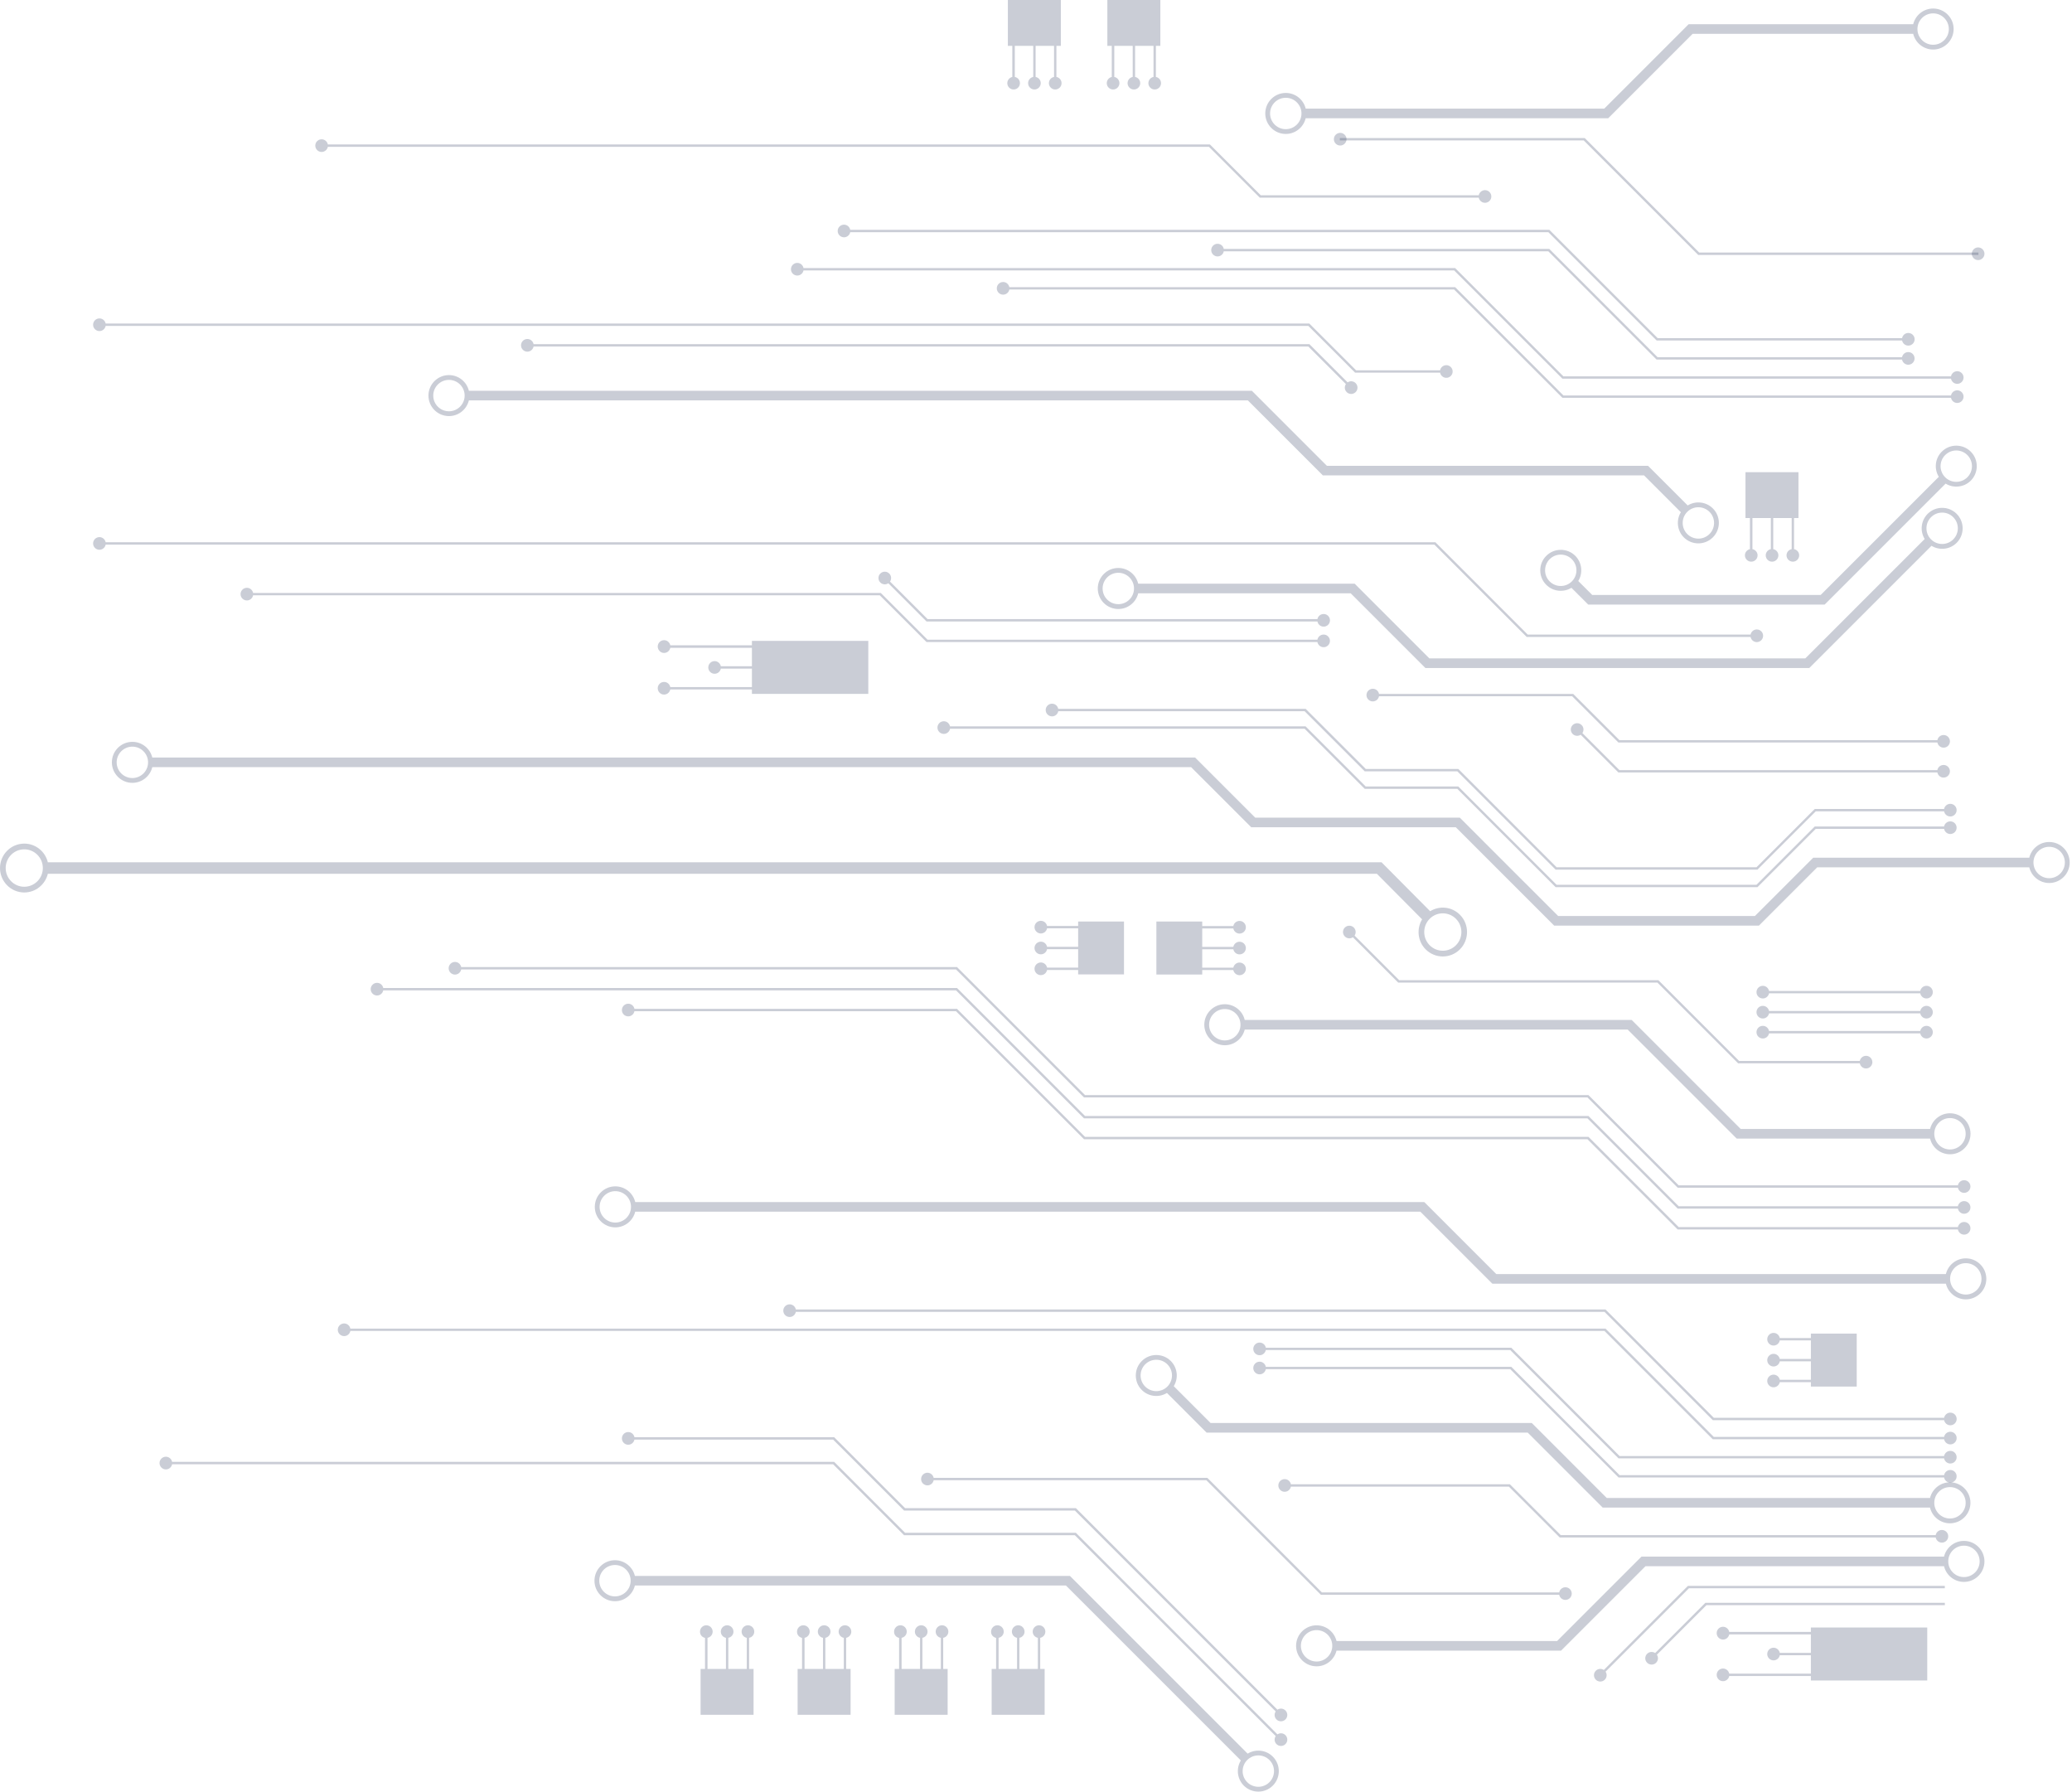 <svg width="746" height="645" viewBox="0 0 746 645" fill="none" xmlns="http://www.w3.org/2000/svg">
<path d="M453.496 494.777C454.605 494.777 455.53 493.985 455.737 492.926H543.754L582.623 531.794L582.745 531.916H699.946C700.154 532.963 701.067 533.767 702.188 533.767C703.442 533.767 704.465 532.744 704.465 531.49C704.465 530.235 703.442 529.212 702.188 529.212C701.079 529.212 700.154 530.004 699.946 531.063H583.11L544.242 492.195L544.12 492.073H455.75C455.542 491.026 454.629 490.222 453.508 490.222C452.254 490.222 451.23 491.245 451.23 492.499C451.23 493.754 452.241 494.777 453.496 494.777Z" fill="rgba(44, 57, 93, 0.25)"/>
<path d="M453.496 487.895C454.605 487.895 455.53 487.103 455.737 486.043H543.754L582.623 524.912L582.745 525.034H699.946C700.154 526.081 701.067 526.885 702.188 526.885C703.442 526.885 704.465 525.862 704.465 524.607C704.465 523.353 703.442 522.33 702.188 522.33C701.079 522.33 700.154 523.121 699.946 524.181H583.11L544.242 485.313L544.12 485.191H455.75C455.542 484.143 454.629 483.339 453.508 483.339C452.254 483.339 451.23 484.363 451.23 485.617C451.23 486.872 452.241 487.895 453.496 487.895Z" fill="rgba(44, 57, 93, 0.25)"/>
<path d="M123.907 481.012C125.015 481.012 125.941 480.221 126.148 479.161H577.671L616.539 518.029L616.661 518.151H699.952C700.159 519.199 701.073 520.002 702.193 520.002C703.448 520.002 704.471 518.979 704.471 517.725C704.471 516.47 703.448 515.447 702.193 515.447C701.085 515.447 700.159 516.239 699.952 517.298H617.027L578.158 478.43L578.037 478.308H126.136C125.929 477.261 125.015 476.457 123.895 476.457C122.64 476.457 121.617 477.48 121.617 478.735C121.617 479.989 122.64 481.012 123.907 481.012Z" fill="rgba(44, 57, 93, 0.25)"/>
<path d="M284.293 474.13C285.402 474.13 286.328 473.338 286.535 472.279H577.676L616.544 511.147L616.666 511.269H699.957C700.164 512.316 701.077 513.12 702.198 513.12C703.453 513.12 704.476 512.097 704.476 510.843C704.476 509.588 703.453 508.565 702.198 508.565C701.09 508.565 700.164 509.357 699.957 510.416H617.031L578.163 471.548L578.041 471.426H286.535C286.328 470.379 285.414 469.575 284.293 469.575C283.039 469.575 282.016 470.598 282.016 471.852C282.016 473.107 283.039 474.13 284.293 474.13Z" fill="rgba(44, 57, 93, 0.25)"/>
<path d="M339.81 264.21C340.918 264.21 341.844 263.419 342.051 262.359H469.716L491.239 283.882L491.361 284.004H524.699L559.962 319.267L560.084 319.389H632.754L653.741 298.401H699.942C700.149 299.449 701.063 300.253 702.183 300.253C703.438 300.253 704.461 299.23 704.461 297.975C704.461 296.72 703.438 295.697 702.183 295.697C701.075 295.697 700.149 296.489 699.942 297.549H653.375L632.388 318.536H560.437L525.175 283.273L525.053 283.151H491.714L470.191 261.628L470.069 261.506H342.039C341.832 260.459 340.918 259.655 339.798 259.655C338.543 259.655 337.52 260.678 337.52 261.933C337.52 263.187 338.543 264.21 339.81 264.21Z" fill="rgba(44, 57, 93, 0.25)"/>
<path d="M378.778 257.9C379.887 257.9 380.812 257.109 381.019 256.049H469.719L491.242 277.572L491.364 277.694H524.702L559.965 312.957L560.087 313.078H632.756L653.743 292.091H699.944C700.152 293.139 701.065 293.943 702.186 293.943C703.44 293.943 704.463 292.919 704.463 291.665C704.463 290.41 703.44 289.387 702.186 289.387C701.077 289.387 700.152 290.179 699.944 291.239H653.378L632.391 312.226H560.44L525.177 276.951L525.055 276.829H491.717L470.194 255.306L470.072 255.184H381.007C380.8 254.136 379.887 253.333 378.766 253.333C377.511 253.333 376.488 254.356 376.488 255.61C376.488 256.865 377.511 257.9 378.778 257.9Z" fill="rgba(44, 57, 93, 0.25)"/>
<path d="M35.796 197.922C36.905 197.922 37.831 197.131 38.038 196.071H516.431L549.55 229.19L549.672 229.312H630.271C630.478 230.359 631.392 231.163 632.512 231.163C633.767 231.163 634.79 230.14 634.79 228.885C634.79 227.631 633.767 226.608 632.512 226.608C631.404 226.608 630.478 227.399 630.271 228.459H550.038L516.918 195.34L516.797 195.218H38.038C37.831 194.171 36.917 193.367 35.796 193.367C34.542 193.367 33.519 194.39 33.519 195.644C33.519 196.899 34.542 197.922 35.796 197.922Z" fill="rgba(44, 57, 93, 0.25)"/>
<path d="M163.809 350.862C164.917 350.862 165.843 350.07 166.05 349.011H344.204L390.161 394.968L390.283 395.09H571.543L603.919 427.466L604.041 427.588H704.921C705.128 428.635 706.041 429.439 707.162 429.439C708.416 429.439 709.44 428.416 709.44 427.162C709.44 425.907 708.416 424.884 707.162 424.884C706.053 424.884 705.128 425.676 704.921 426.735H604.394L572.018 394.359L571.896 394.237H390.649L344.691 348.28L344.569 348.158H166.05C165.843 347.111 164.93 346.307 163.809 346.307C162.554 346.307 161.531 347.33 161.531 348.584C161.531 349.839 162.554 350.862 163.809 350.862Z" fill="rgba(44, 57, 93, 0.25)"/>
<path d="M135.743 358.39C136.851 358.39 137.777 357.598 137.984 356.539H344.202L390.159 402.496L390.281 402.618H571.541L603.917 434.994L604.039 435.116H704.919C705.126 436.163 706.039 436.967 707.16 436.967C708.414 436.967 709.438 435.944 709.438 434.689C709.438 433.435 708.414 432.412 707.16 432.412C706.051 432.412 705.126 433.203 704.919 434.263H604.392L572.016 401.887L571.894 401.765H390.647L344.689 355.808L344.567 355.686H137.984C137.777 354.638 136.864 353.834 135.743 353.834C134.488 353.834 133.465 354.858 133.465 356.112C133.465 357.367 134.488 358.39 135.743 358.39Z" fill="rgba(44, 57, 93, 0.25)"/>
<path d="M226.176 365.906C227.284 365.906 228.21 365.114 228.417 364.054H344.206L390.163 410.012L390.285 410.133H571.545L603.921 442.51L604.043 442.631H704.923C705.13 443.679 706.043 444.483 707.164 444.483C708.419 444.483 709.442 443.46 709.442 442.205C709.442 440.95 708.419 439.927 707.164 439.927C706.056 439.927 705.13 440.719 704.923 441.779H604.408L572.032 409.403L571.91 409.281H390.651L344.693 363.323L344.571 363.202H228.429C228.222 362.154 227.309 361.35 226.188 361.35C224.933 361.35 223.91 362.373 223.91 363.628C223.898 364.895 224.921 365.906 226.176 365.906Z" fill="rgba(44, 57, 93, 0.25)"/>
<path d="M484.205 337.146C484.997 337.938 486.203 338.023 487.092 337.426L503.292 353.627L503.414 353.748H596.729L625.671 382.69L625.792 382.811H669.606C669.813 383.859 670.727 384.663 671.847 384.663C673.102 384.663 674.125 383.64 674.125 382.385C674.125 381.13 673.102 380.107 671.847 380.107C670.739 380.107 669.813 380.899 669.606 381.959H626.158L597.217 353.018L597.095 352.896H503.779L487.701 336.817C488.298 335.928 488.212 334.71 487.421 333.931C486.531 333.041 485.082 333.041 484.193 333.931C483.304 334.808 483.304 336.257 484.205 337.146Z" fill="rgba(44, 57, 93, 0.25)"/>
<path d="M634.68 373.871C635.788 373.871 636.714 373.079 636.921 372.019H691.369C691.576 373.067 692.489 373.871 693.61 373.871C694.864 373.871 695.888 372.847 695.888 371.593C695.888 370.338 694.864 369.315 693.61 369.315C692.501 369.315 691.576 370.107 691.369 371.167H636.921C636.714 370.119 635.801 369.315 634.68 369.315C633.425 369.315 632.402 370.338 632.402 371.593C632.402 372.847 633.425 373.871 634.68 373.871Z" fill="rgba(44, 57, 93, 0.25)"/>
<path d="M634.68 366.673C635.788 366.673 636.714 365.881 636.921 364.822H691.369C691.576 365.869 692.489 366.673 693.61 366.673C694.864 366.673 695.888 365.65 695.888 364.395C695.888 363.141 694.864 362.118 693.61 362.118C692.501 362.118 691.576 362.909 691.369 363.969H636.921C636.714 362.921 635.801 362.118 634.68 362.118C633.425 362.118 632.402 363.141 632.402 364.395C632.402 365.65 633.425 366.673 634.68 366.673Z" fill="rgba(44, 57, 93, 0.25)"/>
<path d="M634.68 359.462C635.788 359.462 636.714 358.671 636.921 357.611H691.369C691.576 358.658 692.489 359.462 693.61 359.462C694.864 359.462 695.888 358.439 695.888 357.185C695.888 355.93 694.864 354.907 693.61 354.907C692.501 354.907 691.576 355.699 691.369 356.758H636.921C636.714 355.711 635.801 354.907 634.68 354.907C633.425 354.907 632.402 355.93 632.402 357.185C632.402 358.439 633.425 359.462 634.68 359.462Z" fill="rgba(44, 57, 93, 0.25)"/>
<path d="M226.176 520.125C227.284 520.125 228.21 519.333 228.417 518.273H299.954L325.375 543.694L325.496 543.816H386.984L459.301 616.132C458.704 617.022 458.789 618.24 459.581 619.019C460.47 619.908 461.919 619.908 462.809 619.019C463.698 618.13 463.698 616.681 462.809 615.791C462.017 615 460.811 614.914 459.922 615.511L387.484 543.073L387.362 542.951H325.874L300.453 517.53L300.331 517.409H228.429C228.222 516.361 227.309 515.557 226.188 515.557C224.933 515.557 223.91 516.58 223.91 517.835C223.91 519.09 224.921 520.125 226.176 520.125Z" fill="rgba(44, 57, 93, 0.25)"/>
<path d="M59.718 529.004C60.827 529.004 61.753 528.212 61.96 527.152H299.957L325.378 552.573L325.499 552.695H386.987L459.303 625.011C458.707 625.901 458.792 627.119 459.584 627.898C460.473 628.787 461.922 628.787 462.811 627.898C463.701 627.009 463.701 625.559 462.811 624.67C462.02 623.879 460.814 623.793 459.925 624.39L387.487 551.952L387.365 551.83H325.877L300.456 526.409L300.334 526.288H61.96C61.753 525.24 60.839 524.436 59.718 524.436C58.464 524.436 57.441 525.459 57.441 526.714C57.441 527.981 58.464 529.004 59.718 529.004Z" fill="rgba(44, 57, 93, 0.25)"/>
<path d="M333.911 534.754C335.019 534.754 335.945 533.962 336.152 532.902H434.34L475.449 574.012L475.571 574.134H561.371C561.578 575.181 562.492 575.985 563.613 575.985C564.867 575.985 565.89 574.962 565.89 573.707C565.89 572.453 564.867 571.43 563.613 571.43C562.504 571.43 561.578 572.221 561.371 573.281H475.924L434.815 532.171L434.693 532.05H336.152C335.945 531.002 335.031 530.198 333.911 530.198C332.656 530.198 331.633 531.221 331.633 532.476C331.633 533.731 332.644 534.754 333.911 534.754Z" fill="rgba(44, 57, 93, 0.25)"/>
<path d="M462.528 537.056C463.636 537.056 464.562 536.264 464.769 535.204H543.261L561.447 553.39L561.568 553.512H696.919C697.126 554.559 698.04 555.363 699.161 555.363C700.415 555.363 701.438 554.34 701.438 553.085C701.438 551.831 700.415 550.807 699.161 550.807C698.052 550.807 697.126 551.599 696.919 552.659H561.922L543.736 534.473L543.614 534.351H464.769C464.562 533.304 463.648 532.5 462.528 532.5C461.273 532.5 460.25 533.523 460.25 534.778C460.25 536.032 461.261 537.056 462.528 537.056Z" fill="rgba(44, 57, 93, 0.25)"/>
<path d="M593.031 598.604C593.921 599.493 595.37 599.493 596.259 598.604C597.051 597.812 597.136 596.606 596.54 595.717L614.372 577.885H700.221V577.02H614.007L595.918 595.108C595.029 594.511 593.811 594.597 593.031 595.388C592.13 596.265 592.13 597.715 593.031 598.604Z" fill="rgba(44, 57, 93, 0.25)"/>
<path d="M574.553 604.707C575.442 605.596 576.892 605.596 577.781 604.707C578.573 603.915 578.658 602.709 578.061 601.82L608.086 571.795H700.208V570.93H607.721L577.44 601.211C576.551 600.614 575.333 600.699 574.553 601.491C573.664 602.368 573.664 603.817 574.553 604.707Z" fill="rgba(44, 57, 93, 0.25)"/>
<path d="M566.218 264.235C566.998 265.014 568.216 265.112 569.105 264.515L582.686 278.096H697.525C697.732 279.144 698.646 279.948 699.766 279.948C701.021 279.948 702.044 278.925 702.044 277.67C702.044 276.415 701.021 275.392 699.766 275.392C698.658 275.392 697.732 276.184 697.525 277.244H583.052L569.726 263.918C570.323 263.029 570.238 261.811 569.446 261.031C568.557 260.142 567.107 260.142 566.218 261.031C565.329 261.908 565.329 263.345 566.218 264.235Z" fill="rgba(44, 57, 93, 0.25)"/>
<path d="M494.253 252.516C495.362 252.516 496.288 251.724 496.495 250.664H566.046L582.575 267.193L582.697 267.315H697.536C697.743 268.363 698.656 269.167 699.777 269.167C701.032 269.167 702.055 268.144 702.055 266.889C702.055 265.634 701.032 264.611 699.777 264.611C698.669 264.611 697.743 265.403 697.536 266.463H583.062L566.533 249.934L566.411 249.812H496.507C496.3 248.764 495.386 247.96 494.266 247.96C493.011 247.96 491.988 248.983 491.988 250.238C491.988 251.493 492.999 252.516 494.253 252.516Z" fill="rgba(44, 57, 93, 0.25)"/>
<path d="M88.883 216.169C89.992 216.169 90.917 215.377 91.124 214.317H316.758L333.47 231.029L333.592 231.151H474.314C474.521 232.199 475.435 233.002 476.556 233.002C477.81 233.002 478.833 231.979 478.833 230.725C478.833 229.47 477.81 228.447 476.556 228.447C475.447 228.447 474.521 229.239 474.314 230.298H333.945L317.233 213.587L317.111 213.465H91.124C90.917 212.417 90.004 211.613 88.883 211.613C87.629 211.613 86.606 212.636 86.606 213.891C86.606 215.146 87.629 216.169 88.883 216.169Z" fill="rgba(44, 57, 93, 0.25)"/>
<path d="M316.949 209.702C317.741 210.494 318.947 210.579 319.836 209.983L333.6 223.747H474.323C474.53 224.794 475.443 225.598 476.564 225.598C477.819 225.598 478.842 224.575 478.842 223.32C478.842 222.066 477.819 221.043 476.564 221.043C475.455 221.043 474.53 221.834 474.323 222.894H333.965L320.445 209.373C321.042 208.484 320.957 207.266 320.165 206.487C319.276 205.597 317.826 205.597 316.937 206.487C316.06 207.364 316.06 208.813 316.949 209.702Z" fill="rgba(44, 57, 93, 0.25)"/>
<path d="M35.796 119.187C36.905 119.187 37.831 118.395 38.038 117.335H471.058L487.77 134.047L487.892 134.169H518.49C518.697 135.217 519.61 136.021 520.731 136.021C521.986 136.021 523.009 134.997 523.009 133.743C523.009 132.488 521.986 131.465 520.731 131.465C519.623 131.465 518.697 132.257 518.49 133.316H488.245L471.534 116.605L471.412 116.483H38.038C37.831 115.435 36.917 114.631 35.796 114.631C34.542 114.631 33.519 115.655 33.519 116.909C33.519 118.164 34.542 119.187 35.796 119.187Z" fill="rgba(44, 57, 93, 0.25)"/>
<path d="M189.864 126.605C190.973 126.605 191.899 125.814 192.106 124.754H471.054L484.574 138.274C483.978 139.164 484.063 140.382 484.855 141.161C485.744 142.05 487.193 142.05 488.082 141.161C488.972 140.272 488.972 138.822 488.082 137.933C487.291 137.142 486.085 137.056 485.196 137.653L471.431 123.889H192.106C191.899 122.842 190.985 122.038 189.864 122.038C188.61 122.038 187.587 123.061 187.587 124.315C187.587 125.57 188.61 126.605 189.864 126.605Z" fill="rgba(44, 57, 93, 0.25)"/>
<path d="M651.986 489.247H640.792C640.585 488.199 639.671 487.395 638.55 487.395C637.296 487.395 636.273 488.419 636.273 489.673C636.273 490.928 637.296 491.951 638.55 491.951C639.659 491.951 640.585 491.159 640.792 490.099H651.986V496.738H640.792C640.585 495.69 639.671 494.887 638.55 494.887C637.296 494.887 636.273 495.91 636.273 497.164C636.273 498.419 637.296 499.442 638.55 499.442C639.659 499.442 640.585 498.65 640.792 497.591H651.986V499.186H668.49V480.111H651.986V481.707H640.792C640.585 480.66 639.671 479.856 638.55 479.856C637.296 479.856 636.273 480.879 636.273 482.133C636.273 483.388 637.296 484.411 638.55 484.411C639.659 484.411 640.585 483.619 640.792 482.56H651.986V489.247Z" fill="rgba(44, 57, 93, 0.25)"/>
<path d="M358.633 589.652V600.846H357.037V617.351H376.112V600.834H374.517V589.64C375.564 589.433 376.368 588.519 376.368 587.398C376.368 586.144 375.345 585.121 374.09 585.121C372.836 585.121 371.812 586.144 371.812 587.398C371.812 588.507 372.604 589.433 373.664 589.64V600.834H367.025V589.64C368.073 589.433 368.877 588.519 368.877 587.398C368.877 586.144 367.854 585.121 366.599 585.121C365.345 585.121 364.321 586.144 364.321 587.398C364.321 588.507 365.113 589.433 366.173 589.64V600.834H359.534V589.64C360.582 589.433 361.386 588.519 361.386 587.398C361.386 586.144 360.363 585.121 359.108 585.121C357.853 585.121 356.83 586.144 356.83 587.398C356.782 588.519 357.573 589.445 358.633 589.652Z" fill="rgba(44, 57, 93, 0.25)"/>
<path d="M323.707 589.652V600.846H322.111V617.35H341.186V600.834H339.59V589.64C340.638 589.432 341.442 588.519 341.442 587.398C341.442 586.144 340.419 585.12 339.164 585.12C337.91 585.12 336.886 586.144 336.886 587.398C336.886 588.507 337.678 589.432 338.738 589.64V600.834H332.099V589.64C333.147 589.432 333.951 588.519 333.951 587.398C333.951 586.144 332.928 585.12 331.673 585.12C330.418 585.12 329.395 586.144 329.395 587.398C329.395 588.507 330.187 589.432 331.247 589.64V600.834H324.608V589.64C325.656 589.432 326.46 588.519 326.46 587.398C326.46 586.144 325.437 585.12 324.182 585.12C322.927 585.12 321.904 586.144 321.904 587.398C321.856 588.519 322.647 589.445 323.707 589.652Z" fill="rgba(44, 57, 93, 0.25)"/>
<path d="M288.766 589.652V600.846H287.17V617.351H306.245V600.834H304.649V589.64C305.697 589.433 306.501 588.519 306.501 587.398C306.501 586.144 305.478 585.121 304.223 585.121C302.968 585.121 301.945 586.144 301.945 587.398C301.945 588.507 302.737 589.433 303.797 589.64V600.834H297.158V589.64C298.206 589.433 299.01 588.519 299.01 587.398C299.01 586.144 297.986 585.121 296.732 585.121C295.477 585.121 294.454 586.144 294.454 587.398C294.454 588.507 295.246 589.433 296.306 589.64V600.834H289.667V589.64C290.715 589.433 291.519 588.519 291.519 587.398C291.519 586.144 290.495 585.121 289.241 585.121C287.986 585.121 286.963 586.144 286.963 587.398C286.914 588.519 287.718 589.445 288.766 589.652Z" fill="rgba(44, 57, 93, 0.25)"/>
<path d="M253.831 589.652V600.846H252.235V617.35H271.31V600.834H269.714V589.64C270.762 589.432 271.566 588.519 271.566 587.398C271.566 586.144 270.543 585.12 269.288 585.12C268.033 585.12 267.01 586.144 267.01 587.398C267.01 588.507 267.802 589.432 268.862 589.64V600.834H262.223V589.64C263.271 589.432 264.075 588.519 264.075 587.398C264.075 586.144 263.052 585.12 261.797 585.12C260.542 585.12 259.519 586.144 259.519 587.398C259.519 588.507 260.311 589.432 261.371 589.64V600.834H254.732V589.64C255.78 589.432 256.584 588.519 256.584 587.398C256.584 586.144 255.56 585.12 254.306 585.12C253.051 585.12 252.028 586.144 252.028 587.398C251.992 588.519 252.783 589.445 253.831 589.652Z" fill="rgba(44, 57, 93, 0.25)"/>
<path d="M432.848 350.825V349.23H444.042C444.25 350.277 445.163 351.081 446.284 351.081C447.538 351.081 448.561 350.058 448.561 348.803C448.561 347.549 447.538 346.526 446.284 346.526C445.175 346.526 444.25 347.317 444.042 348.377H432.848V341.739H444.042C444.25 342.786 445.163 343.59 446.284 343.59C447.538 343.59 448.561 342.567 448.561 341.312C448.561 340.058 447.538 339.035 446.284 339.035C445.175 339.035 444.25 339.826 444.042 340.886H432.848V334.248H444.042C444.25 335.295 445.163 336.099 446.284 336.099C447.538 336.099 448.561 335.076 448.561 333.821C448.561 332.567 447.538 331.543 446.284 331.543C445.175 331.543 444.25 332.335 444.042 333.395H432.848V331.763H416.344V350.838H432.848V350.825Z" fill="rgba(44, 57, 93, 0.25)"/>
<path d="M388.178 340.862H376.984C376.777 339.814 375.863 339.011 374.743 339.011C373.488 339.011 372.465 340.034 372.465 341.288C372.465 342.543 373.488 343.566 374.743 343.566C375.851 343.566 376.777 342.774 376.984 341.715H388.178V348.353H376.984C376.777 347.306 375.863 346.502 374.743 346.502C373.488 346.502 372.465 347.525 372.465 348.779C372.465 350.034 373.488 351.057 374.743 351.057C375.851 351.057 376.777 350.265 376.984 349.206H388.178V350.801H404.683V331.763H388.178V333.359H376.984C376.777 332.311 375.863 331.507 374.743 331.507C373.488 331.507 372.465 332.53 372.465 333.785C372.465 335.04 373.488 336.063 374.743 336.063C375.851 336.063 376.777 335.271 376.984 334.211H388.178V340.862Z" fill="rgba(44, 57, 93, 0.25)"/>
<path d="M630.09 197.691C629.042 197.898 628.238 198.812 628.238 199.932C628.238 201.187 629.261 202.21 630.516 202.21C631.771 202.21 632.794 201.187 632.794 199.932C632.794 198.824 632.002 197.898 630.942 197.691V186.497H637.581V197.691C636.533 197.898 635.729 198.812 635.729 199.932C635.729 201.187 636.752 202.21 638.007 202.21C639.262 202.21 640.285 201.187 640.285 199.932C640.285 198.824 639.493 197.898 638.433 197.691V186.497H645.072V197.691C644.024 197.898 643.22 198.812 643.22 199.932C643.22 201.187 644.244 202.21 645.498 202.21C646.753 202.21 647.776 201.187 647.776 199.932C647.776 198.824 646.984 197.898 645.924 197.691V186.497H647.52V169.992H628.445V186.497H630.041V197.691H630.09Z" fill="rgba(44, 57, 93, 0.25)"/>
<path d="M400.332 27.699C399.284 27.906 398.48 28.819 398.48 29.94C398.48 31.195 399.504 32.218 400.758 32.218C402.013 32.218 403.036 31.195 403.036 29.94C403.036 28.831 402.244 27.906 401.185 27.699V16.505H407.823V27.699C406.775 27.906 405.972 28.819 405.972 29.94C405.972 31.195 406.995 32.218 408.249 32.218C409.504 32.218 410.527 31.195 410.527 29.94C410.527 28.831 409.735 27.906 408.676 27.699V16.505H415.314V27.699C414.267 27.906 413.463 28.819 413.463 29.94C413.463 31.195 414.486 32.218 415.74 32.218C416.995 32.218 418.018 31.195 418.018 29.94C418.018 28.831 417.226 27.906 416.167 27.699V16.505H417.762V0H398.688V16.505H400.283V27.699H400.332Z" fill="rgba(44, 57, 93, 0.25)"/>
<path d="M364.516 27.699C363.469 27.906 362.665 28.819 362.665 29.94C362.665 31.195 363.688 32.218 364.943 32.218C366.197 32.218 367.22 31.195 367.22 29.94C367.22 28.831 366.429 27.906 365.369 27.699V16.505H372.007V27.699C370.96 27.906 370.156 28.819 370.156 29.94C370.156 31.195 371.179 32.218 372.434 32.218C373.688 32.218 374.712 31.195 374.712 29.94C374.712 28.831 373.92 27.906 372.86 27.699V16.505H379.499V27.699C378.451 27.906 377.647 28.819 377.647 29.94C377.647 31.195 378.67 32.218 379.925 32.218C381.179 32.218 382.203 31.195 382.203 29.94C382.203 28.831 381.411 27.906 380.351 27.699V16.505H381.947V0H362.872V16.505H364.468V27.699H364.516Z" fill="rgba(44, 57, 93, 0.25)"/>
<path d="M620.348 590.26C621.457 590.26 622.382 589.469 622.589 588.409H651.981V595.047H640.787C640.58 594 639.667 593.196 638.546 593.196C637.291 593.196 636.268 594.219 636.268 595.474C636.268 596.728 637.291 597.751 638.546 597.751C639.654 597.751 640.58 596.96 640.787 595.9H651.981V602.538H622.589C622.382 601.491 621.469 600.687 620.348 600.687C619.093 600.687 618.07 601.71 618.07 602.965C618.07 604.219 619.093 605.242 620.348 605.242C621.457 605.242 622.382 604.451 622.589 603.391H651.981V604.987H693.882V585.912H651.981V587.507H622.589C622.382 586.46 621.469 585.656 620.348 585.656C619.093 585.656 618.07 586.679 618.07 587.934C618.07 589.188 619.093 590.26 620.348 590.26Z" fill="rgba(44, 57, 93, 0.25)"/>
<path d="M239.086 235.074C240.195 235.074 241.121 234.282 241.328 233.222H270.72V239.861H259.526C259.318 238.813 258.405 238.009 257.284 238.009C256.03 238.009 255.007 239.033 255.007 240.287C255.007 241.542 256.03 242.565 257.284 242.565C258.393 242.565 259.318 241.773 259.526 240.714H270.72V247.352H241.328C241.121 246.304 240.207 245.5 239.086 245.5C237.832 245.5 236.809 246.524 236.809 247.778C236.809 249.033 237.832 250.056 239.086 250.056C240.195 250.056 241.121 249.264 241.328 248.205H270.72V249.8H312.621V230.725H270.72V232.321H241.328C241.121 231.274 240.207 230.47 239.086 230.47C237.832 230.47 236.809 231.493 236.809 232.747C236.809 234.002 237.832 235.074 239.086 235.074Z" fill="rgba(44, 57, 93, 0.25)"/>
<path d="M474.023 599.896C477.494 599.896 480.405 597.484 481.197 594.244H562.052L592.442 563.853H699.924C700.704 567.093 703.627 569.505 707.099 569.505C711.167 569.505 714.48 566.192 714.48 562.123C714.48 558.055 711.167 554.742 707.099 554.742C703.627 554.742 700.716 557.154 699.924 560.394H591.005L560.615 590.784H481.197C480.417 587.544 477.494 585.133 474.023 585.133C469.954 585.133 466.641 588.446 466.641 592.514C466.641 596.582 469.954 599.896 474.023 599.896ZM707.099 556.459C710.217 556.459 712.75 558.993 712.75 562.111C712.75 565.229 710.217 567.763 707.099 567.763C703.98 567.763 701.447 565.229 701.447 562.111C701.447 558.993 703.98 556.459 707.099 556.459ZM474.023 586.862C477.141 586.862 479.674 589.396 479.674 592.514C479.674 595.632 477.141 598.166 474.023 598.166C470.904 598.166 468.371 595.632 468.371 592.514C468.371 589.396 470.904 586.862 474.023 586.862Z" fill="rgba(44, 57, 93, 0.25)"/>
<path d="M420.715 489.15C420.74 489.174 420.777 489.211 420.826 489.261C420.764 489.199 420.727 489.162 420.715 489.15Z" fill="rgba(44, 57, 93, 0.25)"/>
<path d="M420.726 489.153C420.696 489.123 420.696 489.123 420.726 489.153V489.153Z" fill="rgba(44, 57, 93, 0.25)"/>
<path d="M420.828 489.259C420.949 489.381 421.169 489.6 421.534 489.965C421.692 490.124 421.814 490.245 421.924 490.355C421.558 489.99 421.059 489.49 420.828 489.259Z" fill="rgba(44, 57, 93, 0.25)"/>
<path d="M422.336 490.769C422.366 490.799 422.366 490.799 422.336 490.769V490.769Z" fill="rgba(44, 57, 93, 0.25)"/>
<path d="M411.083 500.404C413.544 502.864 417.307 503.218 420.146 501.476L434.409 515.751H550.04L577.044 542.756H694.879C695.659 545.996 698.582 548.408 702.054 548.408C706.122 548.408 709.435 545.095 709.435 541.026C709.435 536.958 706.122 533.645 702.054 533.645C698.582 533.645 695.671 536.057 694.879 539.297H578.493L551.489 512.292H435.859L422.606 499.04C424.336 496.202 423.982 492.426 421.534 489.977C418.66 487.103 413.97 487.103 411.095 489.977C408.209 492.84 408.209 497.529 411.083 500.404ZM702.066 535.374C705.184 535.374 707.718 537.908 707.718 541.026C707.718 544.144 705.184 546.678 702.066 546.678C698.948 546.678 696.414 544.144 696.414 541.026C696.414 537.908 698.948 535.374 702.066 535.374ZM412.313 491.183C414.518 488.978 418.099 488.978 420.304 491.183C422.509 493.388 422.509 496.969 420.304 499.174C418.099 501.378 414.518 501.378 412.313 499.174C410.109 496.969 410.109 493.388 412.313 491.183Z" fill="rgba(44, 57, 93, 0.25)"/>
<path d="M422.14 490.549C422.214 490.623 422.275 490.684 422.312 490.721C422.263 490.684 422.201 490.623 422.14 490.549Z" fill="rgba(44, 57, 93, 0.25)"/>
<path d="M421.922 490.354C421.996 490.428 422.07 490.502 422.132 490.564C422.07 490.49 421.996 490.428 421.922 490.354Z" fill="rgba(44, 57, 93, 0.25)"/>
<path d="M303.876 85.435C304.985 85.435 305.91 84.643 306.117 83.583H557.464L596.333 122.452L596.454 122.574H684.825C685.032 123.621 685.946 124.425 687.066 124.425C688.321 124.425 689.344 123.402 689.344 122.147C689.344 120.893 688.321 119.869 687.066 119.869C685.958 119.869 685.032 120.661 684.825 121.721H596.808L557.939 82.853L557.818 82.731H306.117C305.91 81.683 304.997 80.879 303.876 80.879C302.622 80.879 301.598 81.902 301.598 83.157C301.598 84.412 302.622 85.435 303.876 85.435Z" fill="rgba(44, 57, 93, 0.25)"/>
<path d="M438.368 92.316C439.476 92.316 440.402 91.525 440.609 90.465H557.445L596.314 129.333L596.435 129.455H684.806C685.013 130.503 685.926 131.306 687.047 131.306C688.302 131.306 689.325 130.283 689.325 129.029C689.325 127.774 688.302 126.751 687.047 126.751C685.939 126.751 685.013 127.543 684.806 128.602H596.789L557.92 89.734L557.799 89.612H440.609C440.402 88.565 439.488 87.761 438.368 87.761C437.113 87.761 436.09 88.784 436.09 90.038C436.09 91.293 437.113 92.316 438.368 92.316Z" fill="rgba(44, 57, 93, 0.25)"/>
<path d="M287.055 99.199C288.163 99.199 289.089 98.407 289.296 97.348H523.541L562.41 136.216L562.531 136.338H702.438C702.645 137.385 703.559 138.189 704.679 138.189C705.934 138.189 706.957 137.166 706.957 135.911C706.957 134.657 705.934 133.634 704.679 133.634C703.571 133.634 702.645 134.425 702.438 135.485H562.885L524.016 96.617L523.895 96.495H289.296C289.089 95.447 288.175 94.644 287.055 94.644C285.8 94.644 284.777 95.667 284.777 96.921C284.765 98.176 285.788 99.199 287.055 99.199Z" fill="rgba(44, 57, 93, 0.25)"/>
<path d="M361.161 106.081C362.27 106.081 363.196 105.289 363.403 104.229H523.541L562.41 143.098L562.531 143.219H702.438C702.645 144.267 703.559 145.071 704.679 145.071C705.934 145.071 706.957 144.048 706.957 142.793C706.957 141.538 705.934 140.515 704.679 140.515C703.571 140.515 702.645 141.307 702.438 142.367H562.897L524.028 103.498L523.907 103.377H363.403C363.196 102.329 362.282 101.525 361.161 101.525C359.907 101.525 358.884 102.548 358.884 103.803C358.884 105.058 359.907 106.081 361.161 106.081Z" fill="rgba(44, 57, 93, 0.25)"/>
<path d="M482.391 49.684H570.542L570.676 49.806L611.774 90.916H712.312V91.781H611.42L611.286 91.647L570.189 50.549H482.391V49.684Z" fill="rgba(44, 57, 93, 0.25)"/>
<path d="M482.524 52.389C481.269 52.389 480.246 51.365 480.246 50.111C480.246 48.856 481.269 47.833 482.524 47.833C483.778 47.833 484.802 48.856 484.802 50.111C484.802 51.365 483.778 52.389 482.524 52.389Z" fill="rgba(44, 57, 93, 0.25)"/>
<path d="M712.203 93.632C713.458 93.632 714.481 92.609 714.481 91.354C714.481 90.1 713.458 89.076 712.203 89.076C710.949 89.076 709.925 90.1 709.925 91.354C709.925 92.609 710.936 93.632 712.203 93.632Z" fill="rgba(44, 57, 93, 0.25)"/>
<path d="M115.793 54.703C116.901 54.703 117.827 53.911 118.034 52.851H435.266L453.451 71.037L453.573 71.159H532.418C532.625 72.206 533.539 73.01 534.66 73.01C535.914 73.01 536.937 71.987 536.937 70.732C536.937 69.478 535.914 68.454 534.66 68.454C533.551 68.454 532.625 69.246 532.418 70.306H453.926L435.741 52.12L435.619 51.998H118.034C117.827 50.951 116.913 50.147 115.793 50.147C114.538 50.147 113.515 51.17 113.515 52.425C113.515 53.679 114.538 54.703 115.793 54.703Z" fill="rgba(44, 57, 93, 0.25)"/>
<path d="M696.003 3.069C692.532 3.069 689.621 5.481 688.829 8.721H607.974L577.583 39.112H470.102C469.322 35.872 466.399 33.46 462.927 33.46C458.859 33.46 455.546 36.773 455.546 40.841C455.546 44.91 458.859 48.223 462.927 48.223C466.399 48.223 469.31 45.811 470.102 42.571H579.021L609.411 12.18H688.829C689.609 15.421 692.532 17.832 696.003 17.832C700.072 17.832 703.385 14.519 703.385 10.451C703.397 6.382 700.084 3.069 696.003 3.069ZM462.927 46.505C459.809 46.505 457.276 43.972 457.276 40.854C457.276 37.735 459.809 35.202 462.927 35.202C466.046 35.202 468.579 37.735 468.579 40.854C468.579 43.972 466.046 46.505 462.927 46.505ZM696.003 16.115C692.885 16.115 690.352 13.581 690.352 10.463C690.352 7.345 692.885 4.811 696.003 4.811C699.122 4.811 701.655 7.345 701.655 10.463C701.655 13.569 699.122 16.115 696.003 16.115Z" fill="rgba(44, 57, 93, 0.25)"/>
<path d="M607.076 194.295C607.051 194.27 607.014 194.233 606.965 194.184C607.014 194.245 607.051 194.282 607.076 194.295Z" fill="rgba(44, 57, 93, 0.25)"/>
<path d="M607.071 194.293C607.086 194.323 607.086 194.323 607.071 194.293V194.293Z" fill="rgba(44, 57, 93, 0.25)"/>
<path d="M606.94 194.183C606.819 194.062 606.587 193.83 606.234 193.477C606.076 193.319 605.954 193.197 605.844 193.087C606.222 193.453 606.709 193.952 606.94 194.183Z" fill="rgba(44, 57, 93, 0.25)"/>
<path d="M605.447 192.677C605.418 192.647 605.418 192.647 605.447 192.677V192.677Z" fill="rgba(44, 57, 93, 0.25)"/>
<path d="M616.695 183.038C614.235 180.578 610.471 180.225 607.633 181.967L593.357 167.691H477.727L450.722 140.686H168.814C168.034 137.446 165.111 135.035 161.64 135.035C157.571 135.035 154.258 138.348 154.258 142.416C154.258 146.484 157.571 149.798 161.64 149.798C165.111 149.798 168.022 147.386 168.814 144.146H449.285L476.289 171.15H591.92L605.172 184.403C603.443 187.241 603.796 191.017 606.244 193.465C609.119 196.34 613.808 196.34 616.683 193.465C619.582 190.603 619.582 185.913 616.695 183.038ZM161.64 148.068C158.521 148.068 155.988 145.534 155.988 142.416C155.988 139.298 158.521 136.764 161.64 136.764C164.758 136.764 167.291 139.298 167.291 142.416C167.291 145.534 164.758 148.068 161.64 148.068ZM615.477 192.259C613.272 194.464 609.691 194.464 607.487 192.259C605.282 190.054 605.282 186.473 607.487 184.269C609.691 182.064 613.272 182.064 615.477 184.269C617.682 186.461 617.682 190.054 615.477 192.259Z" fill="rgba(44, 57, 93, 0.25)"/>
<path d="M605.661 192.881C605.587 192.807 605.525 192.746 605.488 192.709C605.525 192.758 605.587 192.82 605.661 192.881Z" fill="rgba(44, 57, 93, 0.25)"/>
<path d="M605.862 193.09C605.788 193.016 605.714 192.942 605.652 192.88C605.714 192.942 605.788 193.016 605.862 193.09Z" fill="rgba(44, 57, 93, 0.25)"/>
<path d="M221.41 576.46C224.881 576.46 227.792 574.048 228.584 570.808H383.777L446.751 633.782C445.021 636.62 445.374 640.396 447.823 642.844C450.697 645.719 455.387 645.719 458.262 642.844C461.136 639.969 461.136 635.28 458.262 632.405C455.801 629.945 452.037 629.591 449.199 631.333L385.214 567.348H228.584C227.804 564.108 224.881 561.697 221.41 561.697C217.341 561.697 214.028 565.01 214.028 569.078C214.028 573.146 217.341 576.46 221.41 576.46ZM449.053 633.623C451.258 631.419 454.839 631.419 457.043 633.623C459.248 635.828 459.248 639.409 457.043 641.614C454.839 643.818 451.258 643.818 449.053 641.614C446.848 639.421 446.848 635.828 449.053 633.623ZM221.41 563.414C224.528 563.414 227.061 565.948 227.061 569.066C227.061 572.184 224.528 574.718 221.41 574.718C218.291 574.718 215.758 572.184 215.758 569.066C215.758 565.948 218.291 563.414 221.41 563.414Z" fill="rgba(44, 57, 93, 0.25)"/>
<path d="M221.534 441.864C225.005 441.864 227.916 439.452 228.708 436.212H511.372L537.292 462.133H700.597C701.377 465.373 704.3 467.784 707.772 467.784C711.84 467.784 715.153 464.471 715.153 460.403C715.153 456.335 711.84 453.022 707.772 453.022C704.3 453.022 701.389 455.433 700.597 458.673H538.717L512.797 432.753H228.708C227.929 429.513 225.005 427.101 221.534 427.101C217.465 427.101 214.152 430.414 214.152 434.483C214.152 438.551 217.465 441.864 221.534 441.864ZM707.76 454.751C710.878 454.751 713.411 457.285 713.411 460.403C713.411 463.521 710.878 466.055 707.76 466.055C704.641 466.055 702.108 463.521 702.108 460.403C702.108 457.285 704.641 454.751 707.76 454.751ZM221.534 428.831C224.652 428.831 227.186 431.364 227.186 434.483C227.186 437.601 224.652 440.134 221.534 440.134C218.416 440.134 215.882 437.601 215.882 434.483C215.882 431.364 218.416 428.831 221.534 428.831Z" fill="rgba(44, 57, 93, 0.25)"/>
<path d="M440.975 376.296C444.447 376.296 447.358 373.884 448.15 370.644H586.022L625.28 409.902H694.904C695.684 413.142 698.607 415.554 702.079 415.554C706.147 415.554 709.46 412.241 709.46 408.172C709.46 404.104 706.147 400.791 702.079 400.791C698.607 400.791 695.696 403.203 694.904 406.443H626.717L587.459 367.184H448.15C447.37 363.944 444.447 361.533 440.975 361.533C436.907 361.533 433.594 364.846 433.594 368.914C433.594 372.982 436.907 376.296 440.975 376.296ZM702.067 402.52C705.185 402.52 707.719 405.054 707.719 408.172C707.719 411.291 705.185 413.824 702.067 413.824C698.948 413.824 696.415 411.291 696.415 408.172C696.415 405.054 698.948 402.52 702.067 402.52ZM440.975 363.262C444.093 363.262 446.627 365.796 446.627 368.914C446.627 372.032 444.093 374.566 440.975 374.566C437.857 374.566 435.323 372.032 435.323 368.914C435.323 365.796 437.857 363.262 440.975 363.262Z" fill="rgba(44, 57, 93, 0.25)"/>
<path d="M8.736 321.302C12.845 321.302 16.291 318.428 17.228 314.567H495.723L512.014 330.97C509.967 334.352 510.385 338.852 513.282 341.769C516.685 345.195 522.235 345.195 525.637 341.769C529.039 338.344 529.039 332.755 525.637 329.329C522.725 326.397 518.27 325.976 514.911 328.052L497.424 310.444H17.228C16.305 306.583 12.845 303.709 8.736 303.709C3.921 303.709 0 307.657 0 312.505C0 317.354 3.921 321.302 8.736 321.302ZM514.104 339.679C513.96 339.534 513.917 339.505 514.104 339.679V339.679ZM515.358 340.942C515.546 341.131 515.502 341.087 515.358 340.942V340.942ZM524.196 330.781C526.805 333.408 526.805 337.676 524.196 340.303C521.586 342.931 517.348 342.931 514.738 340.303C514.825 340.39 514.897 340.463 514.983 340.55C514.911 340.477 514.839 340.405 514.738 340.303C514.637 340.202 514.58 340.144 514.493 340.056C514.565 340.129 514.652 340.216 514.738 340.303C512.129 337.676 512.129 333.408 514.738 330.781C517.333 328.153 521.586 328.153 524.196 330.781ZM8.736 305.77C12.427 305.77 15.426 308.789 15.426 312.505C15.426 316.221 12.427 319.241 8.736 319.241C5.046 319.241 2.047 316.221 2.047 312.505C2.047 308.789 5.046 305.77 8.736 305.77Z" fill="rgba(44, 57, 93, 0.25)"/>
<path d="M694.272 184.71C694.371 184.611 694.445 184.537 694.519 184.463C694.445 184.537 694.359 184.624 694.272 184.71Z" fill="rgba(44, 57, 93, 0.25)"/>
<path d="M693.316 185.684C693.39 185.61 693.477 185.524 693.588 185.413C693.464 185.536 693.378 185.623 693.316 185.684Z" fill="rgba(44, 57, 93, 0.25)"/>
<path d="M694.82 184.162C694.85 184.132 694.85 184.132 694.82 184.162V184.162Z" fill="rgba(44, 57, 93, 0.25)"/>
<path d="M402.636 219.251C406.107 219.251 409.018 216.839 409.81 213.599H486.304L513.199 240.494H651.413L695.409 196.498C698.247 198.227 702.023 197.874 704.471 195.426C707.346 192.551 707.346 187.862 704.471 184.987C701.597 182.112 696.907 182.112 694.033 184.987C691.572 187.448 691.219 191.211 692.961 194.049L649.988 237.023H514.624L487.73 210.128H409.798C409.018 206.888 406.095 204.476 402.624 204.476C398.555 204.476 395.242 207.789 395.242 211.857C395.242 215.938 398.555 219.251 402.636 219.251ZM695.251 186.193C697.455 183.988 701.036 183.988 703.241 186.193C705.446 188.398 705.446 191.979 703.241 194.183C701.036 196.388 697.455 196.388 695.251 194.183C693.046 191.991 693.046 188.398 695.251 186.193ZM402.636 206.206C405.754 206.206 408.288 208.739 408.288 211.857C408.288 214.976 405.754 217.509 402.636 217.509C399.518 217.509 396.984 214.976 396.984 211.857C396.984 208.739 399.518 206.206 402.636 206.206Z" fill="rgba(44, 57, 93, 0.25)"/>
<path d="M556.714 210.542C559.175 213.002 562.939 213.355 565.777 211.614L571.818 217.655H656.949L700.494 174.11C703.332 175.839 707.108 175.486 709.557 173.038C712.431 170.163 712.431 165.473 709.557 162.599C706.682 159.724 701.993 159.724 699.118 162.599C696.657 165.059 696.304 168.823 698.046 171.661L655.523 214.184H573.256L568.237 209.165C569.967 206.327 569.614 202.551 567.165 200.103C564.291 197.228 559.601 197.228 556.727 200.103C553.828 202.978 553.828 207.667 556.714 210.542ZM700.336 163.829C702.541 161.624 706.122 161.624 708.326 163.829C710.531 166.034 710.531 169.615 708.326 171.82C706.122 174.024 702.541 174.024 700.336 171.82C698.131 169.615 698.131 166.022 700.336 163.829ZM557.932 201.321C560.137 199.116 563.718 199.116 565.923 201.321C568.128 203.526 568.128 207.107 565.923 209.311C563.718 211.516 560.137 211.516 557.932 209.311C555.74 207.119 555.74 203.526 557.932 201.321Z" fill="rgba(44, 57, 93, 0.25)"/>
<path d="M47.659 281.836C51.13 281.836 54.042 279.424 54.833 276.184H428.851L450.496 297.829H524.152L559.549 333.226H633.291L654.278 312.238H730.614C731.393 315.478 734.317 317.89 737.788 317.89C741.857 317.89 745.17 314.577 745.17 310.509C745.17 306.44 741.857 303.127 737.788 303.127C734.317 303.127 731.406 305.539 730.614 308.779H652.841L631.853 329.766H560.987L525.59 294.369H451.934L430.289 272.724H54.833C54.054 269.484 51.13 267.073 47.659 267.073C43.591 267.073 40.278 270.386 40.278 274.454C40.278 278.522 43.591 281.836 47.659 281.836ZM737.776 304.857C740.894 304.857 743.428 307.39 743.428 310.509C743.428 313.627 740.894 316.161 737.776 316.161C734.658 316.161 732.124 313.627 732.124 310.509C732.124 307.39 734.658 304.857 737.776 304.857ZM47.659 268.802C50.777 268.802 53.311 271.336 53.311 274.454C53.311 277.572 50.777 280.106 47.659 280.106C44.541 280.106 42.007 277.572 42.007 274.454C42.007 271.336 44.541 268.802 47.659 268.802Z" fill="rgba(44, 57, 93, 0.25)"/>
</svg>

